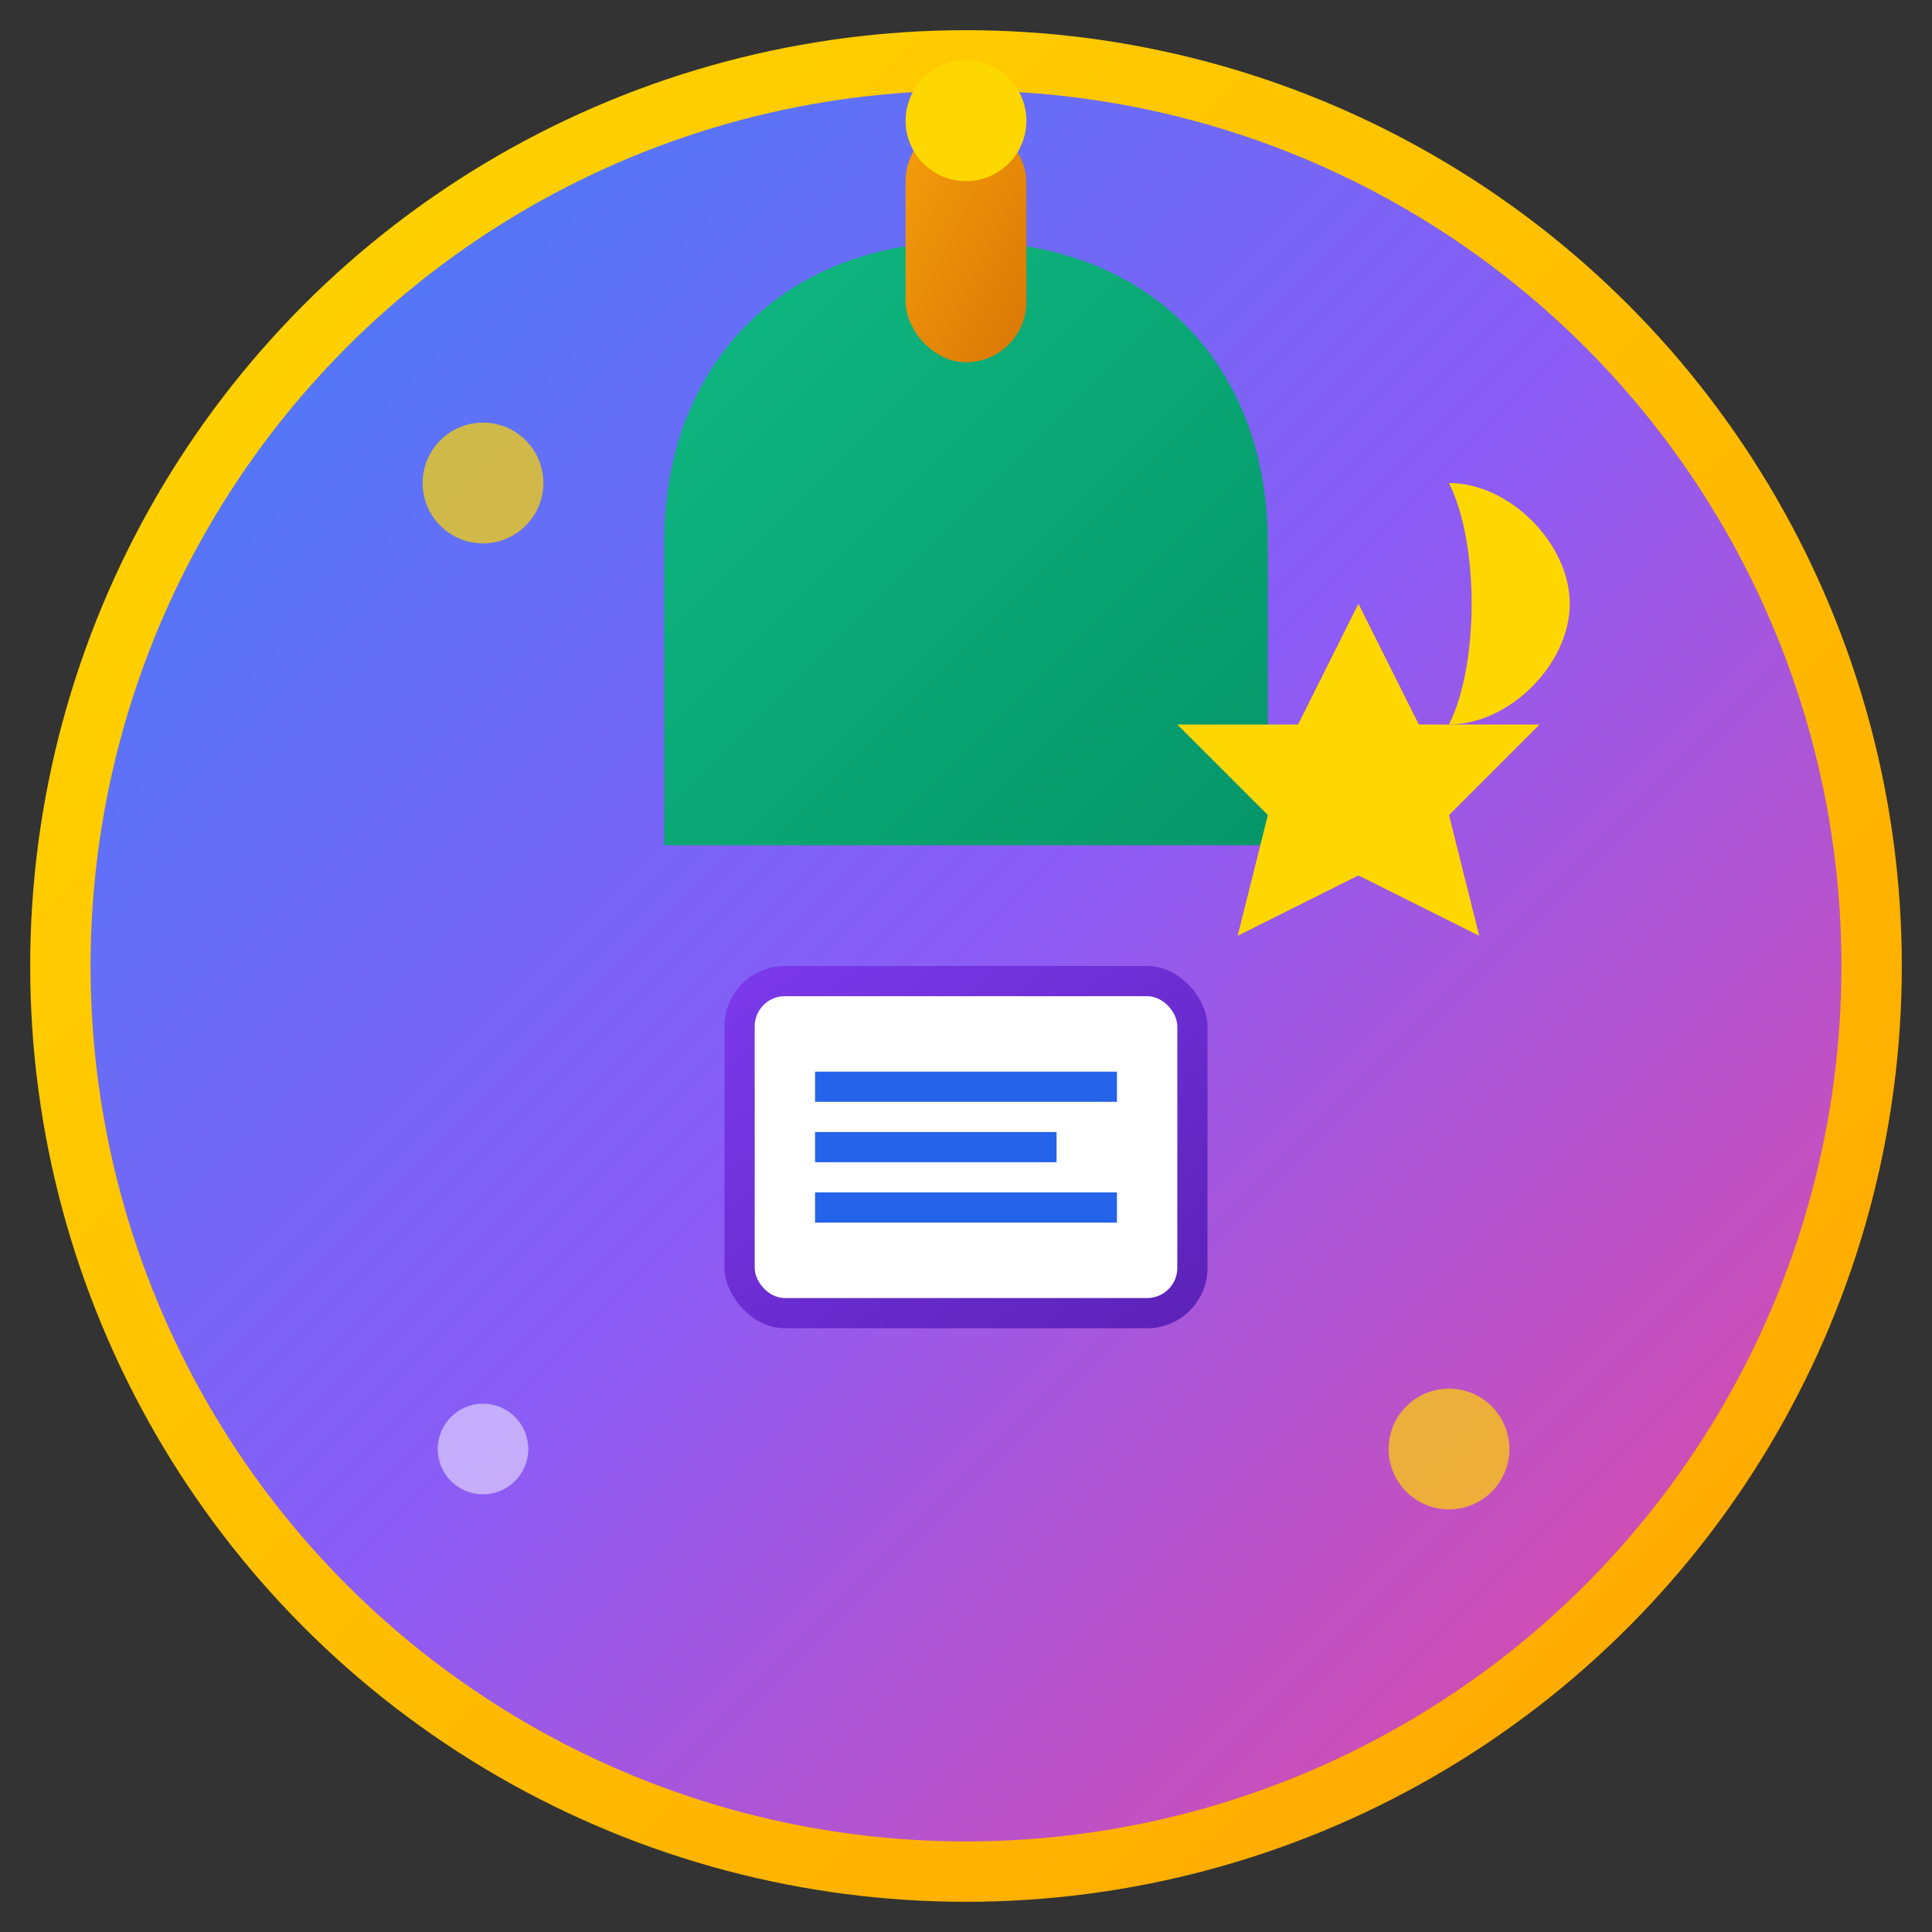 <svg width="64" height="64" viewBox="0 0 64 64" fill="none" xmlns="http://www.w3.org/2000/svg">
  <rect x="0" y="0" width="64" height="64" fill="#333333" stroke="none"/>
  <!-- Background circle with gradient -->
  <circle cx="32" cy="32" r="30" fill="url(#gradient1)" stroke="url(#gradient2)" stroke-width="2"/>
  
  <!-- Mosque dome -->
  <path d="M32 8 C38 8, 42 12, 42 18 L42 28 L22 28 L22 18 C22 12, 26 8, 32 8 Z" fill="url(#gradient3)"/>
  
  <!-- Mosque minaret -->
  <rect x="30" y="4" width="4" height="8" fill="url(#gradient4)" rx="2"/>
  <circle cx="32" cy="4" r="2" fill="#FFD700"/>
  
  <!-- Quran book -->
  <rect x="24" y="32" width="16" height="12" fill="url(#gradient5)" rx="2"/>
  <rect x="25" y="33" width="14" height="10" fill="#FFFFFF" rx="1"/>
  
  <!-- Arabic calligraphy lines -->
  <line x1="27" y1="36" x2="37" y2="36" stroke="#2563EB" stroke-width="1"/>
  <line x1="27" y1="38" x2="35" y2="38" stroke="#2563EB" stroke-width="1"/>
  <line x1="27" y1="40" x2="37" y2="40" stroke="#2563EB" stroke-width="1"/>
  
  <!-- Star and crescent -->
  <path d="M45 20 L47 24 L51 24 L48 27 L49 31 L45 29 L41 31 L42 27 L39 24 L43 24 Z" fill="#FFD700"/>
  <path d="M48 16 C50 16, 52 18, 52 20 C52 22, 50 24, 48 24 C49 22, 49 18, 48 16 Z" fill="#FFD700"/>
  
  <!-- Decorative elements -->
  <circle cx="16" cy="16" r="2" fill="#FFD700" opacity="0.7"/>
  <circle cx="48" cy="48" r="2" fill="#FFD700" opacity="0.7"/>
  <circle cx="16" cy="48" r="1.5" fill="#FFFFFF" opacity="0.5"/>
  
  <!-- Gradients -->
  <defs>
    <linearGradient id="gradient1" x1="0%" y1="0%" x2="100%" y2="100%">
      <stop offset="0%" style="stop-color:#3B82F6;stop-opacity:1" />
      <stop offset="50%" style="stop-color:#8B5CF6;stop-opacity:1" />
      <stop offset="100%" style="stop-color:#EC4899;stop-opacity:1" />
    </linearGradient>
    <linearGradient id="gradient2" x1="0%" y1="0%" x2="100%" y2="100%">
      <stop offset="0%" style="stop-color:#FFD700;stop-opacity:1" />
      <stop offset="100%" style="stop-color:#FFA500;stop-opacity:1" />
    </linearGradient>
    <linearGradient id="gradient3" x1="0%" y1="0%" x2="100%" y2="100%">
      <stop offset="0%" style="stop-color:#10B981;stop-opacity:1" />
      <stop offset="100%" style="stop-color:#059669;stop-opacity:1" />
    </linearGradient>
    <linearGradient id="gradient4" x1="0%" y1="0%" x2="100%" y2="100%">
      <stop offset="0%" style="stop-color:#F59E0B;stop-opacity:1" />
      <stop offset="100%" style="stop-color:#D97706;stop-opacity:1" />
    </linearGradient>
    <linearGradient id="gradient5" x1="0%" y1="0%" x2="100%" y2="100%">
      <stop offset="0%" style="stop-color:#7C3AED;stop-opacity:1" />
      <stop offset="100%" style="stop-color:#5B21B6;stop-opacity:1" />
    </linearGradient>
  </defs>
</svg>